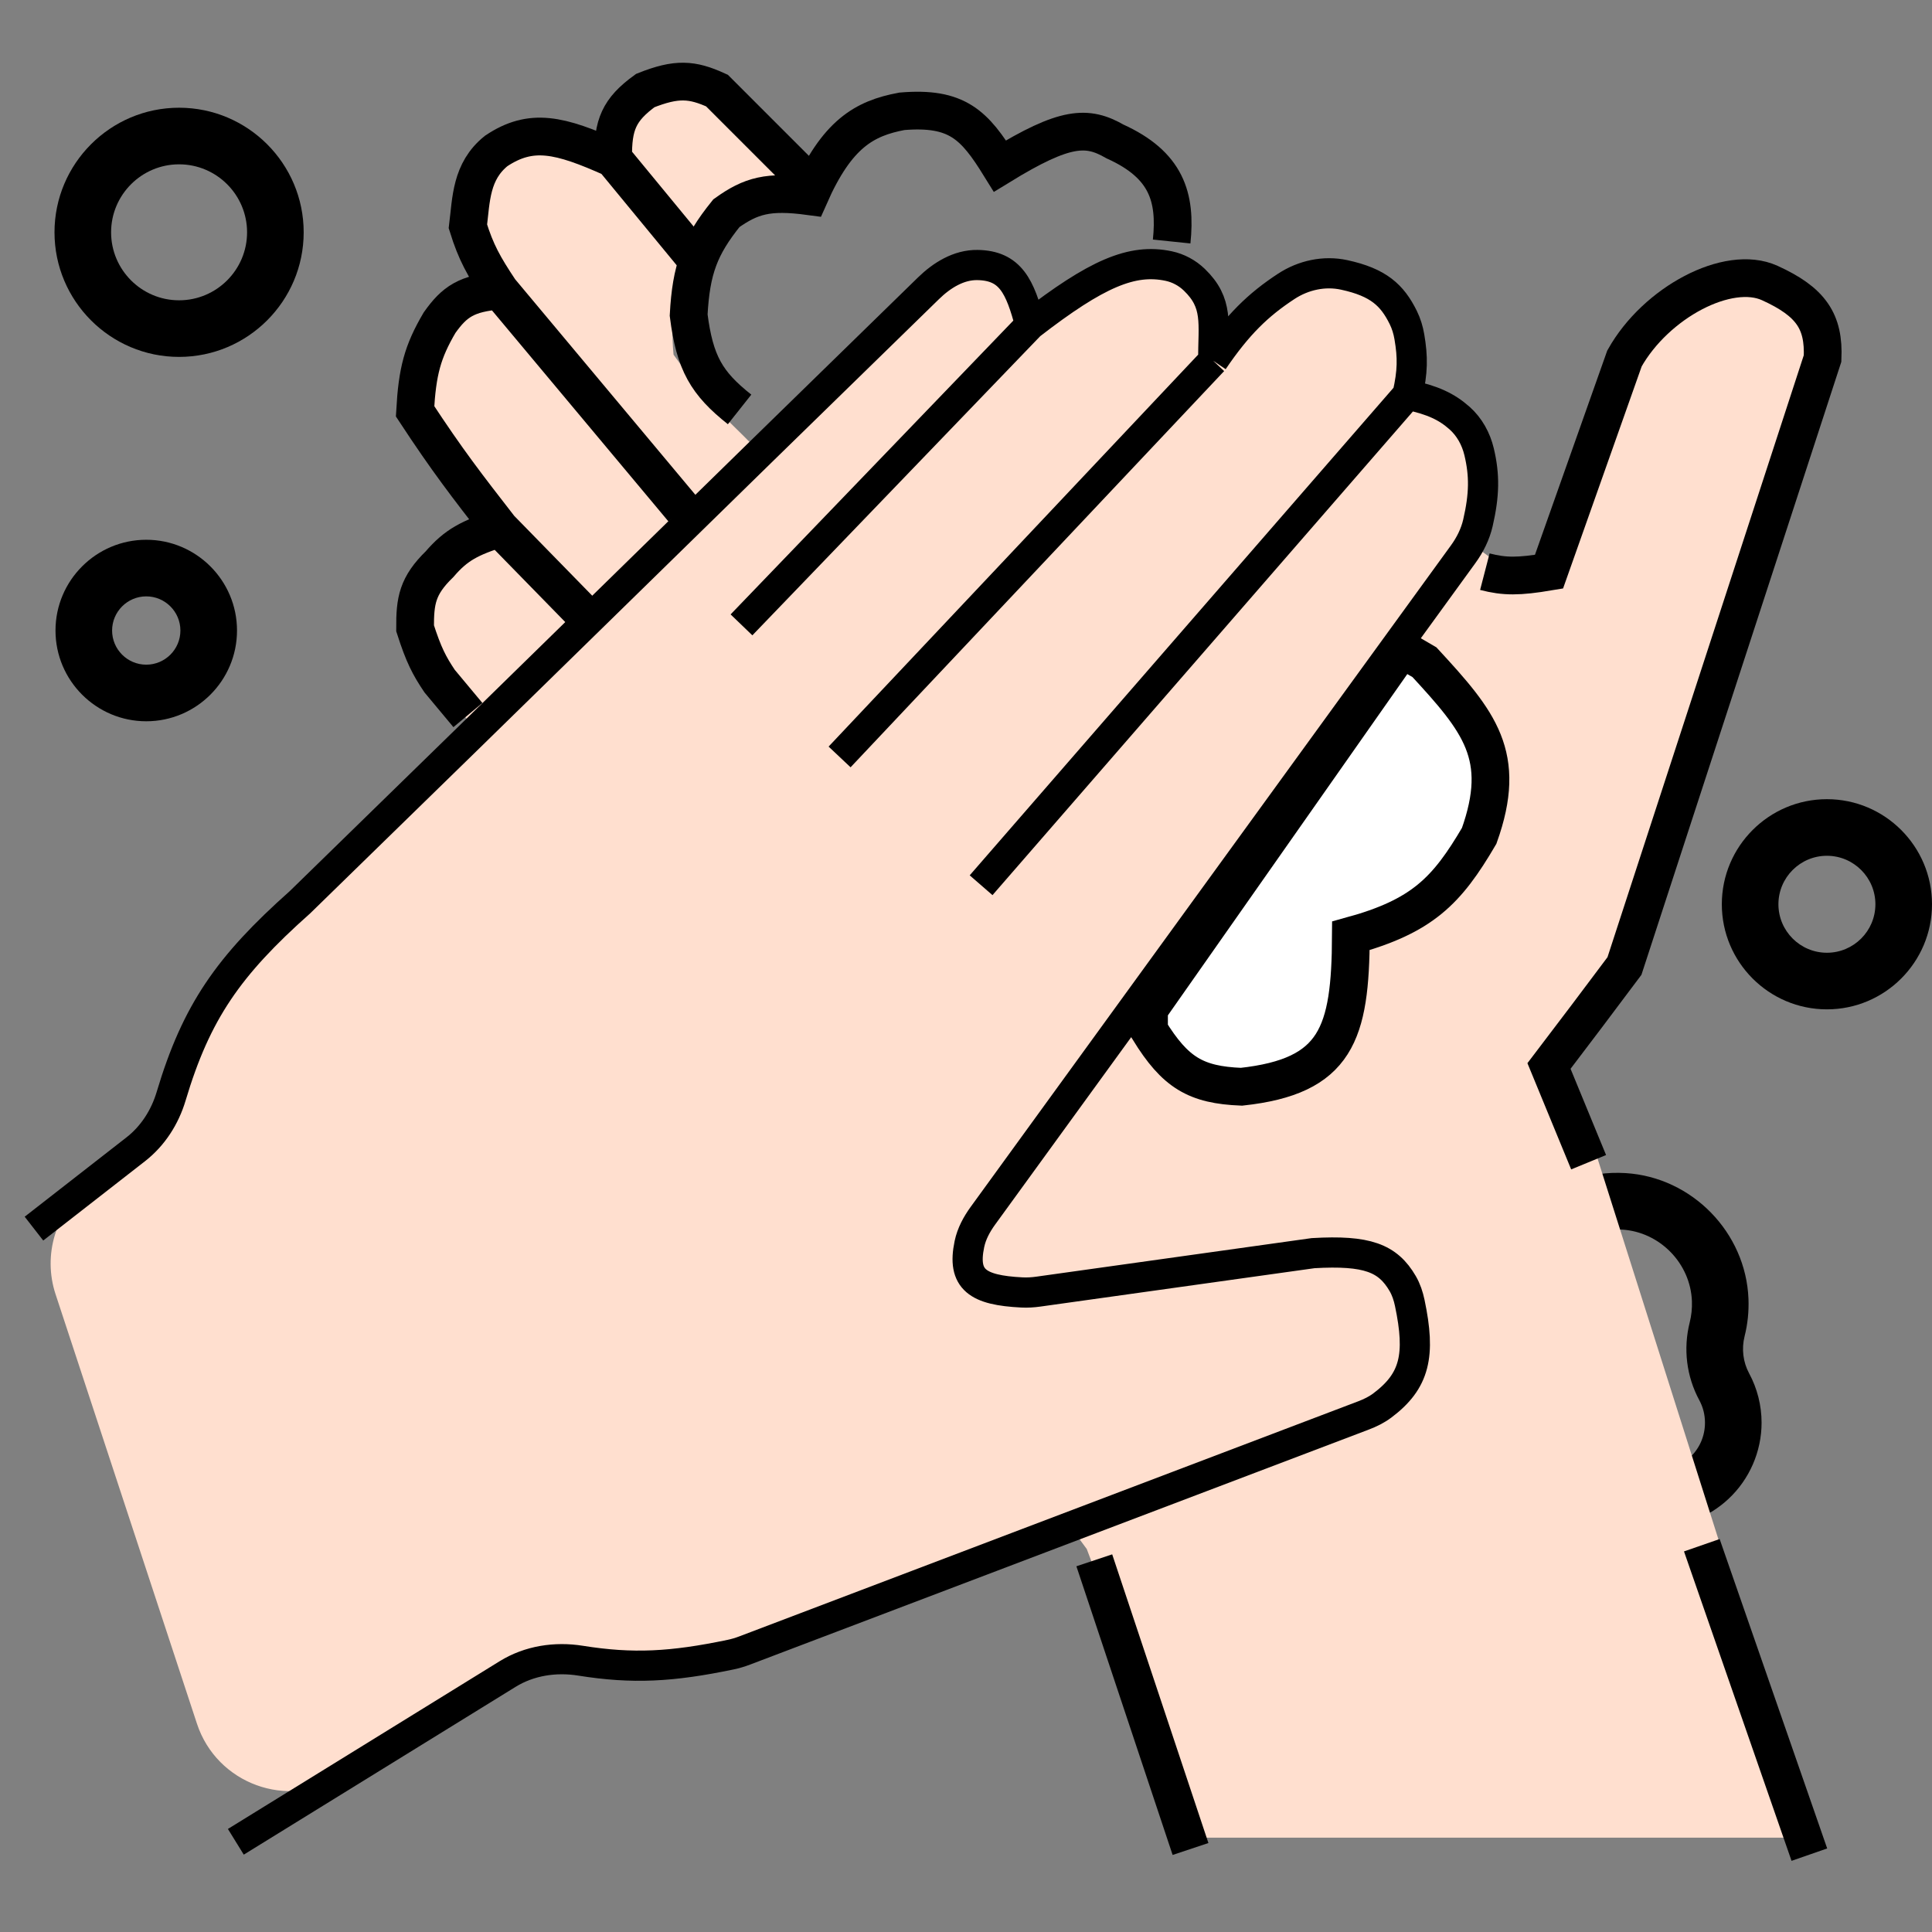 <svg width="512" height="512" viewBox="0 0 512 512" fill="none" xmlns="http://www.w3.org/2000/svg">
<rect x="0" y="0" width="512" height="512" fill="#808080" stroke="none"/>
<g id="washing-hands 1" clip-path="url(#clip0)">
<g id="Bubbles">
<g id="Bubbles_2">
<path id="Vector" d="M14.708 167.096C14.708 180.357 25.498 191.146 38.759 191.146C52.021 191.146 62.81 180.357 62.81 167.096C62.81 153.834 52.021 143.044 38.759 143.044C25.498 143.045 14.708 153.835 14.708 167.096V167.096ZM47.809 167.096C47.809 172.086 43.748 176.146 38.758 176.146C33.768 176.146 29.708 172.086 29.708 167.096C29.708 162.105 33.768 158.045 38.758 158.045C43.748 158.045 47.809 162.106 47.809 167.096Z" fill="black"/>
<path id="Vector_2" d="M484.15 211.79C468.795 211.79 456.301 224.283 456.301 239.64C456.301 254.996 468.794 267.489 484.15 267.489C499.507 267.489 512 254.996 512 239.64C512 224.283 499.507 211.79 484.15 211.79V211.79ZM484.15 252.489C477.065 252.489 471.301 246.725 471.301 239.64C471.301 232.554 477.065 226.79 484.15 226.79C491.236 226.79 497 232.554 497 239.64C497 246.725 491.236 252.489 484.15 252.489Z" fill="black"/>
<path id="Vector_3" d="M47.46 94.583C65.665 94.583 80.478 79.771 80.478 61.565C80.478 43.358 65.666 28.548 47.46 28.548C29.253 28.548 14.443 43.359 14.443 61.565C14.443 79.77 29.254 94.583 47.46 94.583V94.583ZM47.46 43.548C57.395 43.548 65.477 51.63 65.477 61.566C65.477 71.501 57.395 79.583 47.46 79.583C37.525 79.583 29.442 71.501 29.442 61.566C29.442 51.63 37.526 43.548 47.46 43.548Z" fill="black"/>
<path id="Vector_4" d="M466.837 377.033C466.837 372.475 465.697 367.955 463.541 363.96C461.922 360.96 461.496 357.459 462.341 354.098C463.149 350.887 463.493 347.565 463.364 344.225C462.685 326.618 448.387 311.973 430.813 310.884C421.089 310.283 411.863 313.609 404.8 320.25C397.832 326.798 393.837 336.035 393.837 345.592C393.837 356.223 398.608 366.13 406.925 372.77C409.617 374.919 411.385 377.924 411.902 381.223C412.014 381.942 412.16 382.677 412.336 383.414C415.133 395.061 425.379 403.771 437.252 404.594C437.918 404.64 438.58 404.663 439.24 404.663C446.26 404.663 452.879 402.064 458.053 397.236C463.636 392.03 466.837 384.665 466.837 377.033V377.033ZM447.82 386.271C445.232 388.685 441.844 389.876 438.289 389.632C432.88 389.257 428.206 385.26 426.923 379.919C426.843 379.583 426.776 379.25 426.723 378.911C425.623 371.889 421.916 365.545 416.285 361.049C411.553 357.271 408.839 351.637 408.839 345.594C408.839 340.079 411.053 334.961 415.074 331.181C418.78 327.697 423.546 325.819 428.609 325.819C429.033 325.819 429.459 325.832 429.885 325.859C439.866 326.477 447.989 334.799 448.375 344.805C448.448 346.717 448.253 348.613 447.793 350.439V350.44C446.029 357.447 446.935 364.78 450.341 371.087C451.333 372.925 451.836 374.926 451.836 377.034C451.837 380.573 450.41 383.854 447.82 386.271V386.271Z" fill="black"/>
</g>
</g>
<g id="Right">
<path id="thumb-c" d="M412 278.791L422.5 304.291L480.5 487H317L288 410.5L131.5 198.5L317 91.291L395 147.791C400.235 149.151 403.971 149.137 412 147.791L432 91.291C440.33 76.422 459.5 66.291 470.5 71.291C481.5 76.291 484.932 81.511 484.5 91.291L432 252.291C424.313 262.564 419.95 268.356 412 278.791Z" fill="#FFDFCF"/>
<path id="Vector 1" d="M315.5 490L290 413.5" stroke="black" stroke-width="10"/>
<path id="Vector 2" d="M479.5 491.5L451 409.5" stroke="black" stroke-width="10"/>
<path id="thumb" d="M421 308L410.5 282.5C418.45 272.066 422.813 266.274 430.5 256L483 95C483.432 85.221 480 80 469 75C458 70 438.83 80.131 430.5 95L410.5 151.5C402.471 152.847 398.735 152.86 393.5 151.5" stroke="black" stroke-width="10"/>
<path id="fingersC" d="M190.001 25.378C198.389 33.568 202.776 37.689 212.501 47.878C199.428 51.639 192.495 54.758 183.501 68.878C179.356 77.975 177.468 83.218 178.5 94C188.615 108.165 192.121 110.422 199.5 118L181.001 136.378L154.001 163.378L124.001 190.878L116.501 181.878C113.762 177.78 112.294 175.016 110.001 167.878C109.965 160.559 110.591 156.627 116.501 150.878C120.825 145.83 124.502 143.871 132.501 141.378L132.447 141.308C123.606 129.924 118.632 123.52 110.001 110.378C110.595 99.814 111.948 94.619 116.501 86.878C120.459 81.314 123.609 79.107 132.501 78.378C128.23 71.957 126.145 68.287 124.001 61.378C124.886 54.244 124.777 46.797 131.501 41.378C140.751 35.211 148.262 36.975 162.501 43.378C162.357 34.461 164.043 30.424 171.001 25.378C179.309 22.064 183.392 22.354 190.001 25.378Z" fill="#FFDFCF"/>
<path id="fingers" d="M212.5 46.5L190 24C183.39 20.976 179.308 20.686 171 24C164.041 29.046 162.356 33.083 162.5 42M162.5 42C148.26 35.597 140.75 33.833 131.5 40C124.776 45.419 124.884 52.866 124 60C126.144 66.908 128.229 70.579 132.5 77M162.5 42L183.5 67.5M132.5 77C123.608 77.729 120.458 79.936 116.5 85.5C111.947 93.241 110.594 98.436 110 109C118.648 122.169 123.625 128.572 132.5 140M132.5 77L181 135M132.5 140C124.501 142.493 120.824 144.452 116.5 149.5C110.59 155.249 109.963 159.181 110 166.5C112.293 173.638 113.76 176.402 116.5 180.5L124 189.5M132.5 140L154 162" stroke="black" stroke-width="10"/>
</g>
<g id="Left">
<path id="LHC" d="M35.972 304.575L23.436 314.345C14.777 321.094 11.291 332.555 14.724 342.983L52.193 456.791C57.449 472.756 76.244 479.613 90.546 470.785L134.53 443.634C140.283 440.083 147.175 439.032 153.85 440.099C167.707 442.315 178.071 441.739 193.59 438.503C194.862 438.238 196.11 437.866 197.325 437.404L361.327 375.112C363.104 374.438 364.825 373.595 366.345 372.454C374.978 365.969 376.527 359.183 373.6 345.283C373.223 343.497 372.649 341.739 371.73 340.161C367.773 333.37 362.291 331.277 348 332.097L275.15 342.296C273.719 342.497 272.266 342.587 270.823 342.514C259.05 341.92 254.933 339.126 256.905 329.69C257.478 326.948 258.839 324.441 260.485 322.174L387.76 146.871C389.572 144.375 390.969 141.585 391.664 138.58C393.393 131.101 393.449 125.895 391.974 119.716C391.157 116.298 389.414 113.115 386.782 110.785C383.34 107.737 379.671 106.024 373 104.597C374.39 98.498 374.429 94.724 373.494 89.241C373.194 87.479 372.674 85.755 371.883 84.153C368.963 78.239 365.325 74.825 356.22 72.853C350.933 71.708 345.399 72.921 340.873 75.887C333.481 80.731 328.02 85.968 321.5 95.597C321.528 85.595 322.926 80.318 316.51 74.136C314.631 72.326 312.272 71.049 309.72 70.508C300.01 68.447 290.61 72.467 273 86.097C270.318 75.86 267.765 70.355 259.017 70.233C254.07 70.164 249.608 72.94 246.064 76.393C182.252 138.561 144.836 175.47 79.5 239.097C60.542 255.96 52.026 268.163 45.359 290.497C43.708 296.031 40.528 301.024 35.972 304.575Z" fill="#FFDFCF"/>
<path id="LH" d="M9 325.597L35.972 304.575C40.528 301.024 43.708 296.031 45.359 290.497C52.026 268.163 60.542 255.96 79.5 239.097C144.836 175.47 182.252 138.561 246.064 76.393C249.608 72.94 254.07 70.164 259.017 70.233C267.765 70.355 270.318 75.86 273 86.097M273 86.097C290.61 72.467 300.01 68.447 309.72 70.508C312.272 71.049 314.631 72.326 316.51 74.136C322.926 80.318 321.528 85.595 321.5 95.597M273 86.097L196.5 165.597M321.5 95.597C328.02 85.968 333.481 80.731 340.873 75.887C345.399 72.921 350.933 71.708 356.22 72.853C365.325 74.825 368.963 78.239 371.883 84.153C372.674 85.755 373.194 87.479 373.494 89.241C374.429 94.724 374.39 98.498 373 104.597M321.5 95.597L222.5 200.597M373 104.597C379.671 106.024 383.34 107.737 386.782 110.785C389.414 113.115 391.157 116.298 391.974 119.716C393.449 125.895 393.393 131.101 391.664 138.58C390.969 141.585 389.572 144.375 387.76 146.871L260.485 322.174C258.839 324.441 257.478 326.948 256.905 329.69C254.933 339.126 259.05 341.92 270.823 342.514C272.266 342.587 273.719 342.497 275.15 342.296L348 332.097C362.291 331.277 367.773 333.37 371.73 340.161C372.649 341.739 373.223 343.497 373.6 345.283C376.527 359.183 374.978 365.969 366.345 372.454C364.825 373.595 363.104 374.438 361.327 375.112L197.325 437.404C196.11 437.866 194.862 438.238 193.59 438.503C178.071 441.739 167.707 442.315 153.85 440.099C147.175 439.032 140.283 440.083 134.53 443.634L62.5 488.097M373 104.597L260 234.597" stroke="black" stroke-width="8"/>
</g>
<path id="TopFoam" d="M196 108.5C187.263 101.579 184.115 96.241 182.5 83.5C183.157 71.389 185.397 65.315 192.5 56.5C199.023 51.835 203.62 50.54 214.5 52C221.777 35.474 229.042 31.367 239 29.5C253.664 28.27 258.264 33.115 265 44C282.343 33.358 288.132 33.262 295.5 37.5C309.138 43.671 311.723 52.23 310.5 64" stroke="black" stroke-width="10"/>
<path id="BottomFoam" d="M329 288C316.873 287.514 311.449 284.251 304.5 273V267.5L371.5 172L377.5 175.5C392.046 191.27 399.572 200.267 392 221.5C383.412 236.151 376.898 242.806 358 248C357.863 273.959 354.249 285.245 329 288Z" fill="white" stroke="black" stroke-width="10"/>
</g>
<defs>
<clipPath id="clip0">
<rect width="512" height="512" fill="white"/>
</clipPath>
</defs>
</svg>
